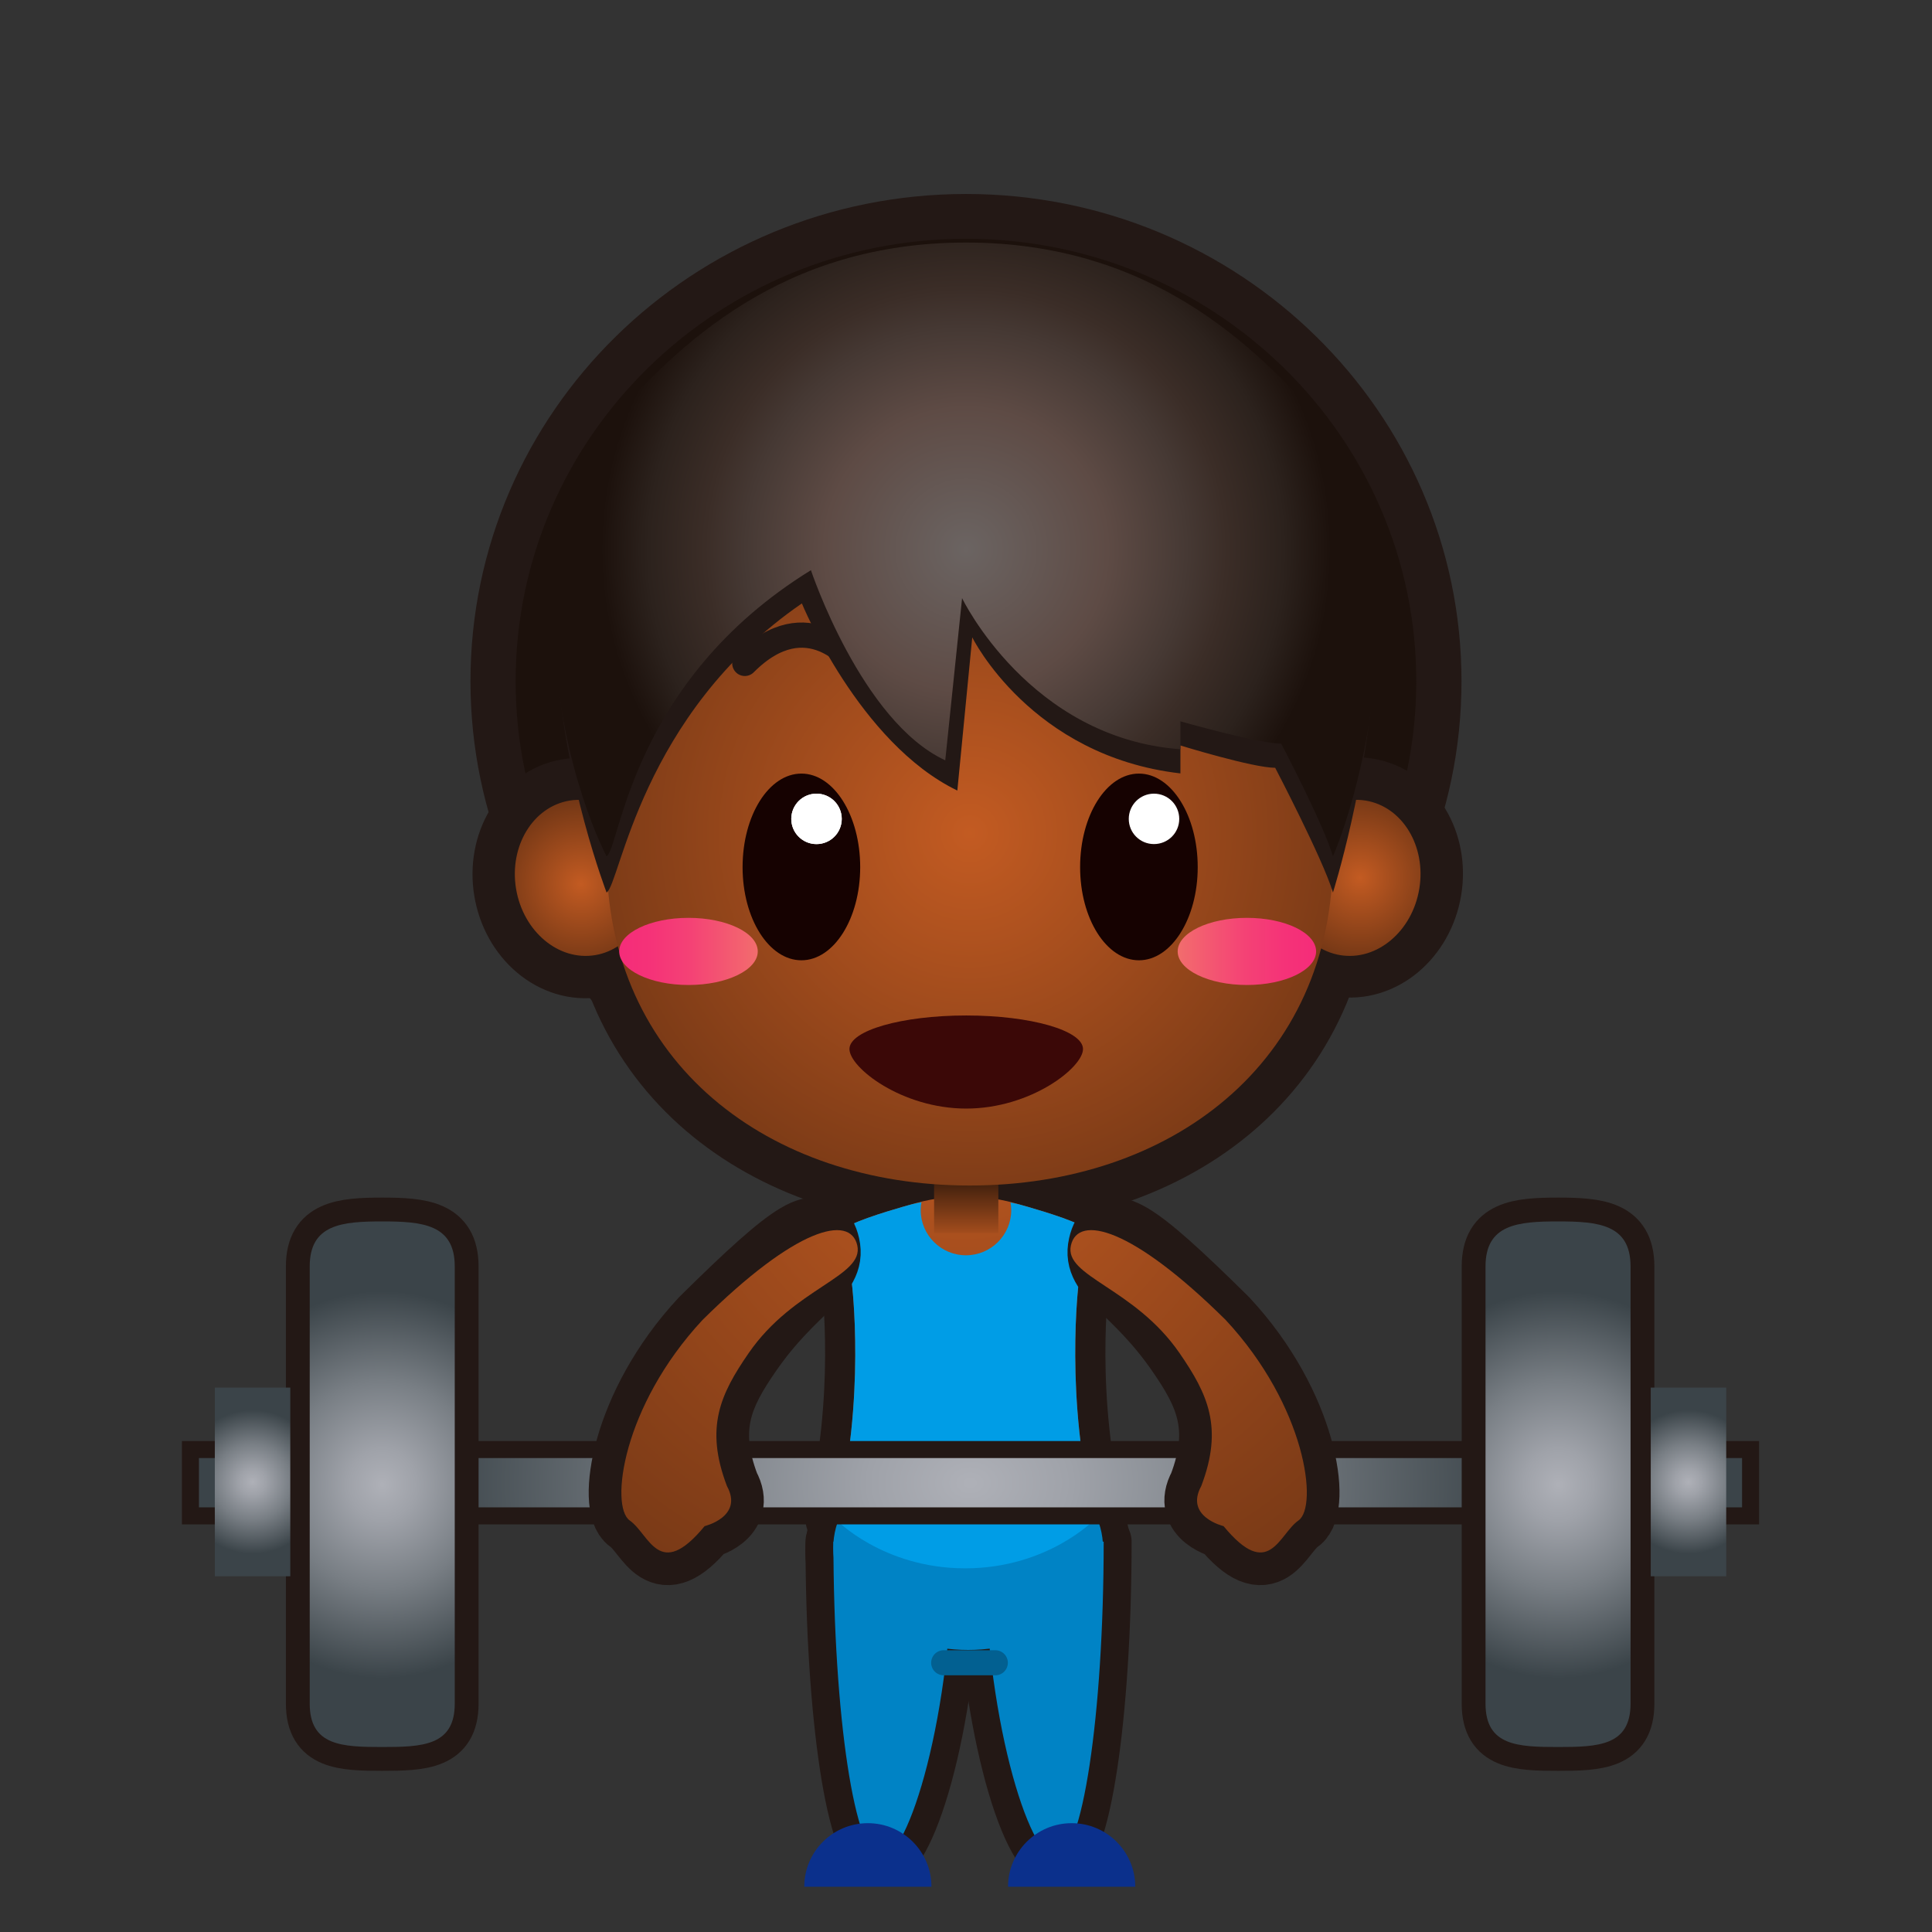 <?xml version="1.0" encoding="iso-8859-1"?>
<!-- Generator: Adobe Illustrator 16.0.0, SVG Export Plug-In . SVG Version: 6.00 Build 0)  -->
<!DOCTYPE svg PUBLIC "-//W3C//DTD SVG 1.1//EN" "http://www.w3.org/Graphics/SVG/1.1/DTD/svg11.dtd">
<svg version="1.1" xmlns="http://www.w3.org/2000/svg" xmlns:xlink="http://www.w3.org/1999/xlink" x="0px" y="0px" width="64px"
	 height="64px" viewBox="0 0 64 64" style="enable-background:new 0 0 64 64;" xml:space="preserve">
<rect x="0" y="0" width="64" height="64" fill="#333333" stroke="none"/>
<g id="man_x5F_weight_x5F_lifting_x28_blk_x29_">
	<g id="g105_17_">
		
			<ellipse id="ellipse99_16_" style="fill:#231815;stroke:#231815;stroke-width:1.85;stroke-linecap:round;stroke-linejoin:round;stroke-miterlimit:10;" cx="32.071" cy="51.381" rx="4.469" ry="3.375"/>
		
			<path id="path101_29_" style="fill:#231815;stroke:#231815;stroke-width:1.85;stroke-linecap:round;stroke-linejoin:round;stroke-miterlimit:10;" d="
			M31.568,51.068c0.001,5.781-1.492,10.472-2.37,10.472c-0.876,0-1.589-4.688-1.59-10.472H31.568z"/>
		
			<path id="path103_28_" style="fill:#231815;stroke:#231815;stroke-width:1.85;stroke-linecap:round;stroke-linejoin:round;stroke-miterlimit:10;" d="
			M32.598,51.068c0,5.781,1.494,10.472,2.371,10.472s1.59-4.688,1.592-10.472H32.598z"/>
	</g>
	<g id="man_x5F_fairy_x28_ye_x29__72_">
		<g id="g155_72_">
			<g id="g153_115_">
				<g id="g142_81_">
					<path id="path26_124_" style="fill:#F09400;stroke:#231815;stroke-width:1.542;stroke-miterlimit:10;" d="M47.643,22.566
						c0,8.486-7.004,15.357-15.642,15.357c-8.642,0-15.645-6.871-15.645-15.357c0-8.487,7.003-15.369,15.645-15.369
						C40.639,7.197,47.643,14.079,47.643,22.566z"/>
					
						<radialGradient id="path41_1_" cx="314.949" cy="-316.264" r="0.504" gradientTransform="matrix(1 0 0 -1 -274 -298)" gradientUnits="userSpaceOnUse">
						<stop  offset="0" style="stop-color:#6B6462"/>
						<stop  offset="0.387" style="stop-color:#5E4B45"/>
						<stop  offset="0.603" style="stop-color:#463934"/>
						<stop  offset="0.715" style="stop-color:#3B2D27"/>
						<stop  offset="0.87" style="stop-color:#2C221D"/>
						<stop  offset="1" style="stop-color:#1C110C"/>
					</radialGradient>
					<path id="path41_93_" style="fill:url(#path41_1_);" d="M46.916,22.566c0,8.093-6.68,14.643-14.916,14.643
						c-8.24,0-14.919-6.55-14.919-14.643C17.081,14.472,23.76,7.91,32,7.91C40.236,7.91,46.916,14.472,46.916,22.566z"/>
					<path id="path43_107_" style="fill:#48140F;stroke:#231815;stroke-width:2.782;stroke-miterlimit:10;" d="M44.156,28.365
						c0,6.864-5.389,10.907-12.032,10.907c-6.644,0-12.03-4.043-12.03-10.907c0-6.871,5.387-12.443,12.03-12.443
						C38.768,15.922,44.156,21.494,44.156,28.365z"/>
					
						<ellipse id="ellipse45_73_" transform="matrix(0.163 -0.987 0.987 0.163 8.827 68.561)" style="fill:none;stroke:#231815;stroke-width:2.782;stroke-miterlimit:10;" cx="44.817" cy="29.079" rx="2.596" ry="2.226"/>
					
						<radialGradient id="path52_1_" cx="372.922" cy="-279.758" r="4.38" gradientTransform="matrix(0.987 0.163 0.163 -0.987 -277.422 -307.826)" gradientUnits="userSpaceOnUse">
						<stop  offset="0" style="stop-color:#C35B22"/>
						<stop  offset="1" style="stop-color:#45220E"/>
					</radialGradient>
					<path id="path52_83_" style="fill:url(#path52_1_);" d="M47.016,29.442c-0.233,1.415-1.408,2.399-2.621,2.198
						c-1.213-0.201-2.006-1.509-1.771-2.924c0.233-1.413,1.408-2.394,2.619-2.195C46.457,26.722,47.25,28.031,47.016,29.442z"/>
					
						<ellipse id="ellipse54_112_" transform="matrix(0.163 0.987 -0.987 0.163 44.839 5.307)" style="fill:none;stroke:#231815;stroke-width:2.782;stroke-miterlimit:10;" cx="19.292" cy="29.08" rx="2.596" ry="2.226"/>
					
						<radialGradient id="path61_1_" cx="-165.845" cy="-368.933" r="4.38" gradientTransform="matrix(-0.987 0.163 -0.163 -0.987 -204.576 -307.826)" gradientUnits="userSpaceOnUse">
						<stop  offset="0" style="stop-color:#C35B22"/>
						<stop  offset="1" style="stop-color:#45220E"/>
					</radialGradient>
					<path id="path61_77_" style="fill:url(#path61_1_);" d="M17.095,29.442c0.235,1.415,1.408,2.399,2.62,2.198
						c1.213-0.201,2.006-1.509,1.771-2.924c-0.233-1.413-1.406-2.394-2.62-2.195C17.655,26.722,16.862,28.031,17.095,29.442z"/>
					
						<path id="path34-7-5_278_" style="fill:#4C0A02;stroke:#231815;stroke-width:2;stroke-linecap:round;stroke-linejoin:round;stroke-miterlimit:10;" d="
						M35.732,42.494c0.268-0.322,0.537-1.664,0-1.934c-0.537-0.269-1.904-0.644-1.904-0.644c-1.229-0.377-2.477-0.377-3.704,0
						c0,0-1.369,0.375-1.906,0.644c-0.535,0.27-0.268,1.61,0,1.934c0,0,0.484,3.863-0.535,7.834c0,0,1.555,1.824,4.293,1.824
						c2.736,0,4.293-1.824,4.293-1.824C35.25,46.357,35.732,42.494,35.732,42.494z"/>
					
						<radialGradient id="path34-7-5_1_" cx="305.935" cy="-332.418" r="32.808" gradientTransform="matrix(1 0 0 -1 -274 -298)" gradientUnits="userSpaceOnUse">
						<stop  offset="0" style="stop-color:#C35B22"/>
						<stop  offset="1" style="stop-color:#45220E"/>
					</radialGradient>
					<path id="path34-7-5_277_" style="fill:url(#path34-7-5_1_);" d="M35.732,42.494c0.268-0.322,0.537-1.664,0-1.934
						c-0.537-0.269-1.904-0.644-1.904-0.644c-1.229-0.377-2.477-0.377-3.704,0c0,0-1.369,0.375-1.906,0.644
						c-0.535,0.27-0.268,1.61,0,1.934c0,0,0.484,3.863-0.535,7.834c0,0,1.555,1.625,4.293,1.625c2.736,0,4.293-1.625,4.293-1.625
						C35.25,46.357,35.732,42.494,35.732,42.494z"/>
					<linearGradient id="rect97_1_" gradientUnits="userSpaceOnUse" x1="32.007" y1="41.395" x2="32.007" y2="39.247">
						<stop  offset="0" style="stop-color:#C35B22"/>
						<stop  offset="1" style="stop-color:#45220E"/>
					</linearGradient>
					<rect id="rect97_63_" x="30.943" y="37.745" style="fill:url(#rect97_1_);" width="2.128" height="3.104"/>
					
						<radialGradient id="path119_1_" cx="306.125" cy="-325.597" r="22.04" gradientTransform="matrix(1 0 0 -1 -274 -298)" gradientUnits="userSpaceOnUse">
						<stop  offset="0" style="stop-color:#C35B22"/>
						<stop  offset="1" style="stop-color:#45220E"/>
					</radialGradient>
					<path id="path119_101_" style="fill:url(#path119_1_);" d="M44.156,28.365c0,6.864-5.389,10.907-12.032,10.907
						c-6.644,0-12.03-4.043-12.03-10.907c0-6.871,5.387-12.443,12.03-12.443C38.768,15.922,44.156,21.494,44.156,28.365z"/>
					
						<path id="path121_83_" style="fill:none;stroke:#A4414A;stroke-width:0.835;stroke-linecap:round;stroke-linejoin:round;stroke-miterlimit:10;" d="
						M39.541,21.976c0,0-1.555-2.108-3.654,0"/>
					
						<path id="path123_217_" style="fill:none;stroke:#231815;stroke-width:0.835;stroke-linecap:round;stroke-linejoin:round;stroke-miterlimit:10;" d="
						M28.329,21.976c0,0-1.557-2.108-3.656,0"/>
					<path id="path125_95_" style="fill:#231815;" d="M20.094,29.566c0,0-1.408-3.665-1.64-7.651
						c-0.16-2.803-0.503-4.605,1.724-7.109c2.278-2.563,5.702-5.97,11.822-5.97c6.117,0,9.544,3.407,11.822,5.969
						c2.227,2.504,1.883,4.306,1.723,7.109c-0.23,3.987-1.389,7.651-1.389,7.651c-0.326-1.09-1.914-4.131-1.914-4.131
						c-0.742,0-3.139-0.739-3.139-0.739v0.925c-4.957-0.57-6.896-4.507-6.896-4.507l-0.494,5.075
						c-3.256-1.575-5.15-6.199-5.15-6.199C21.208,23.676,20.548,29.293,20.094,29.566z"/>
					
						<radialGradient id="path140_1_" cx="306" cy="-316.2" r="12.095" gradientTransform="matrix(1 0 0 -1 -274 -298)" gradientUnits="userSpaceOnUse">
						<stop  offset="0" style="stop-color:#6B6462"/>
						<stop  offset="0.387" style="stop-color:#5E4B45"/>
						<stop  offset="0.603" style="stop-color:#463934"/>
						<stop  offset="0.715" style="stop-color:#3B2D27"/>
						<stop  offset="0.87" style="stop-color:#2C221D"/>
						<stop  offset="1" style="stop-color:#1C110C"/>
					</radialGradient>
					<path id="path140_73_" style="fill:url(#path140_1_);" d="M20.094,28.365c0,0-1.521-2.809-1.754-7.251
						c-0.163-3.124-0.389-4.605,1.838-7.109c2.278-2.563,5.702-5.97,11.822-5.97c6.117,0,9.544,3.407,11.822,5.969
						c2.227,2.504,2,3.985,1.838,7.109c-0.232,4.442-1.504,7.251-1.504,7.251c-0.326-1.09-1.715-3.73-1.715-3.73
						c-0.742,0-3.338-0.739-3.338-0.739v0.925c-5.008-0.37-7.233-5.005-7.233-5.005l-0.557,5.372
						c-2.782-1.292-4.45-6.299-4.45-6.299C20.874,22.58,20.548,28.092,20.094,28.365z"/>
				</g>
			</g>
		</g>
		<g id="g213_196_">
			
				<linearGradient id="ellipse170_1_" gradientUnits="userSpaceOnUse" x1="313.01" y1="-329.517" x2="317.598" y2="-329.517" gradientTransform="matrix(1 0 0 -1 -274 -298)">
				<stop  offset="0" style="stop-color:#F26D6D"/>
				<stop  offset="0.156" style="stop-color:#F35E70"/>
				<stop  offset="0.486" style="stop-color:#F44275"/>
				<stop  offset="0.778" style="stop-color:#F53278"/>
				<stop  offset="1" style="stop-color:#F52C79"/>
			</linearGradient>
			<ellipse id="ellipse170_71_" style="fill:url(#ellipse170_1_);" cx="41.305" cy="31.517" rx="2.293" ry="1.112"/>
			
				<linearGradient id="ellipse185_1_" gradientUnits="userSpaceOnUse" x1="-233.102" y1="-329.517" x2="-228.512" y2="-329.517" gradientTransform="matrix(-1 0 0 -1 -208 -298)">
				<stop  offset="0" style="stop-color:#F26D6D"/>
				<stop  offset="0.156" style="stop-color:#F35E70"/>
				<stop  offset="0.486" style="stop-color:#F44275"/>
				<stop  offset="0.778" style="stop-color:#F53278"/>
				<stop  offset="1" style="stop-color:#F52C79"/>
			</linearGradient>
			<ellipse id="ellipse185_142_" style="fill:url(#ellipse185_1_);" cx="22.807" cy="31.517" rx="2.295" ry="1.112"/>
			<path id="ellipse185_141_" style="fill:#3B0807;" d="M32.008,33.639c2.136,0,3.868,0.498,3.868,1.112s-1.732,1.972-3.868,1.972
				c-2.137,0-3.869-1.357-3.869-1.972S29.871,33.639,32.008,33.639z"/>
		</g>
		
			<path id="line200_82_" style="fill:none;stroke:#026091;stroke-width:0.831;stroke-linecap:round;stroke-linejoin:round;stroke-miterlimit:10;" d="
			M31.261,55.081"/>
	</g>
	<ellipse id="ellipse107_14_" style="fill:#0083C5;" cx="32.071" cy="51.281" rx="4.469" ry="3.375"/>
	<path id="path191_20_" style="fill:#0083C5;" d="M31.568,51.068c0.001,5.781-1.492,10.472-2.37,10.472
		c-0.876,0-1.589-4.688-1.59-10.472H31.568z"/>
	<path id="path193_21_" style="fill:#0083C5;" d="M32.598,51.068c0,5.781,1.494,10.472,2.371,10.472s1.59-4.688,1.592-10.472H32.598
		z"/>
	<path id="path196_261_" style="fill:#0B308C;" d="M33.393,62.501c0-1.163,0.945-2.106,2.107-2.106c1.164,0,2.107,0.943,2.107,2.106
		H33.393z"/>
	<path id="path198_17_" style="fill:#0B308C;" d="M26.642,62.501c0-1.163,0.943-2.106,2.107-2.106s2.107,0.943,2.107,2.106H26.642z"
		/>
	
		<line id="line200_81_" style="fill:none;stroke:#026091;stroke-width:0.831;stroke-linecap:round;stroke-linejoin:round;stroke-miterlimit:10;" x1="31.261" y1="55.081" x2="32.971" y2="55.081"/>
	<g>
		<path style="fill:#009DE6;" d="M35.732,42.494c0.268-0.322,0.537-1.664,0-1.934c-0.537-0.269-1.904-0.644-1.904-0.644
			c-0.117-0.036-0.235-0.052-0.354-0.081c0.014,0.081,0.025,0.163,0.025,0.248c0,0.828-0.671,1.5-1.5,1.5s-1.5-0.672-1.5-1.5
			c0-0.089,0.011-0.175,0.026-0.259c-0.134,0.031-0.269,0.051-0.402,0.092c0,0-1.369,0.375-1.906,0.644
			c-0.535,0.27-0.268,1.61,0,1.934c0,0,0.484,3.863-0.535,7.834c0,0,1.555,1.625,4.293,1.625c2.736,0,4.293-1.625,4.293-1.625
			C35.25,46.357,35.732,42.494,35.732,42.494z"/>
	</g>
	<g id="g116_17_">
		<g id="g114_18_">
			<g id="g213_195_">
				<path id="path209_143_" style="fill:#160201;" d="M39.676,28.725c0,1.703-0.873,3.086-1.947,3.086
					c-1.078,0-1.949-1.383-1.949-3.086c0-1.713,0.871-3.099,1.949-3.099C38.803,25.627,39.676,27.012,39.676,28.725z"/>
				<path id="path211_121_" style="fill:#FFFFFF;" d="M39.064,27.127c0,0.462-0.373,0.834-0.838,0.834
					c-0.461,0-0.834-0.372-0.834-0.834c0-0.461,0.373-0.836,0.834-0.836C38.691,26.291,39.064,26.666,39.064,27.127z"/>
			</g>
			<g id="g213_194_">
				<path id="path209_142_" style="fill:#160201;" d="M28.495,28.725c0,1.703-0.873,3.086-1.947,3.086
					c-1.078,0-1.949-1.383-1.949-3.086c0-1.713,0.871-3.099,1.949-3.099C27.622,25.627,28.495,27.012,28.495,28.725z"/>
				<path id="path211_120_" style="fill:#FFFFFF;" d="M27.884,27.127c0,0.462-0.373,0.834-0.838,0.834
					c-0.461,0-0.834-0.372-0.834-0.834c0-0.461,0.373-0.836,0.834-0.836C27.511,26.291,27.884,26.666,27.884,27.127z"/>
			</g>
			<circle id="circle223_28_" style="fill:#FFFFFF;" cx="27.048" cy="27.127" r="0.836"/>
		</g>
	</g>
	<g>
		
			<radialGradient id="SVGID_1_" cx="32.427" cy="66.138" r="20.878" gradientTransform="matrix(0.866 0 0 0.653 4.055 5.935)" gradientUnits="userSpaceOnUse">
			<stop  offset="0.006" style="stop-color:#AEB0B7"/>
			<stop  offset="0.187" style="stop-color:#9FA2A9"/>
			<stop  offset="0.534" style="stop-color:#787E84"/>
			<stop  offset="1" style="stop-color:#3B4449"/>
		</radialGradient>
		
			<rect x="6.59" y="48.3" style="fill:url(#SVGID_1_);stroke:#231815;stroke-width:1.128;stroke-miterlimit:10;" width="51.118" height="1.633"/>
		
			<radialGradient id="SVGID_2_" cx="32.427" cy="66.138" r="20.878" gradientTransform="matrix(0.866 0 0 0.653 4.055 5.935)" gradientUnits="userSpaceOnUse">
			<stop  offset="0.006" style="stop-color:#AEB0B7"/>
			<stop  offset="0.187" style="stop-color:#9FA2A9"/>
			<stop  offset="0.534" style="stop-color:#787E84"/>
			<stop  offset="1" style="stop-color:#3B4449"/>
		</radialGradient>
		<rect x="6.59" y="48.3" style="fill:url(#SVGID_2_);" width="51.118" height="1.633"/>
		<g>
			<path style="fill:#595757;stroke:#231815;stroke-width:1.578;stroke-miterlimit:10;" d="M15.064,56.436
				c0,1.397-1.075,1.436-2.402,1.436l0,0c-1.328,0-2.402-0.038-2.402-1.436V41.951c0-1.396,1.074-1.49,2.402-1.49l0,0
				c1.327,0,2.402,0.095,2.402,1.49V56.436z"/>
			
				<radialGradient id="SVGID_3_" cx="0.439" cy="49.157" r="7.917" gradientTransform="matrix(0.769 0 0 0.81 12.325 9.363)" gradientUnits="userSpaceOnUse">
				<stop  offset="0.006" style="stop-color:#AEB0B7"/>
				<stop  offset="0.187" style="stop-color:#9FA2A9"/>
				<stop  offset="0.534" style="stop-color:#787E84"/>
				<stop  offset="1" style="stop-color:#3B4449"/>
			</radialGradient>
			<path style="fill:url(#SVGID_3_);" d="M15.064,56.436c0,1.397-1.075,1.436-2.402,1.436l0,0c-1.328,0-2.402-0.038-2.402-1.436
				V41.951c0-1.396,1.074-1.49,2.402-1.49l0,0c1.327,0,2.402,0.095,2.402,1.49V56.436z"/>
		</g>
		<g>
			<path style="fill:#595757;stroke:#231815;stroke-width:1.578;stroke-miterlimit:10;" d="M54.014,56.436
				c0,1.397-1.075,1.436-2.402,1.436l0,0c-1.328,0-2.402-0.038-2.402-1.436V41.951c0-1.396,1.074-1.49,2.402-1.49l0,0
				c1.327,0,2.402,0.095,2.402,1.49V56.436z"/>
			
				<radialGradient id="SVGID_4_" cx="51.101" cy="49.157" r="7.917" gradientTransform="matrix(0.769 0 0 0.81 12.325 9.363)" gradientUnits="userSpaceOnUse">
				<stop  offset="0.006" style="stop-color:#AEB0B7"/>
				<stop  offset="0.187" style="stop-color:#9FA2A9"/>
				<stop  offset="0.534" style="stop-color:#787E84"/>
				<stop  offset="1" style="stop-color:#3B4449"/>
			</radialGradient>
			<path style="fill:url(#SVGID_4_);" d="M54.014,56.436c0,1.397-1.075,1.436-2.402,1.436l0,0c-1.328,0-2.402-0.038-2.402-1.436
				V41.951c0-1.396,1.074-1.49,2.402-1.49l0,0c1.327,0,2.402,0.095,2.402,1.49V56.436z"/>
		</g>
		<radialGradient id="SVGID_5_" cx="55.933" cy="49.091" r="2.38" gradientUnits="userSpaceOnUse">
			<stop  offset="0.006" style="stop-color:#AEB0B7"/>
			<stop  offset="0.187" style="stop-color:#9FA2A9"/>
			<stop  offset="0.534" style="stop-color:#787E84"/>
			<stop  offset="1" style="stop-color:#3B4449"/>
		</radialGradient>
		<rect x="54.683" y="45.966" style="fill:url(#SVGID_5_);" width="2.5" height="6.25"/>
		<radialGradient id="SVGID_6_" cx="8.366" cy="49.091" r="2.38" gradientUnits="userSpaceOnUse">
			<stop  offset="0.006" style="stop-color:#AEB0B7"/>
			<stop  offset="0.187" style="stop-color:#9FA2A9"/>
			<stop  offset="0.534" style="stop-color:#787E84"/>
			<stop  offset="1" style="stop-color:#3B4449"/>
		</radialGradient>
		<rect x="7.116" y="45.966" style="fill:url(#SVGID_6_);" width="2.5" height="6.25"/>
	</g>
	<path id="path30-2_80_" style="fill:#231815;stroke:#231815;stroke-width:2.165;stroke-miterlimit:10;" d="M39.074,44.824
		c0.936,1.357,1.457,2.465,0.719,4.404c-0.558,1.018,0.739,1.327,0.739,1.327c1.513,1.837,1.825,0.274,2.481-0.187
		c0.66-0.461,0.25-3.781-2.41-6.642c-3.098-3.066-3.893-3.509-4.131-2.473C36.236,42.293,37.574,42.646,39.074,44.824z"/>
	
		<radialGradient id="path30-2_1_" cx="395.858" cy="-222.727" r="27.983" gradientTransform="matrix(-0.245 1.007 -1.064 -0.407 -109.044 -453.103)" gradientUnits="userSpaceOnUse">
		<stop  offset="0" style="stop-color:#C35B22"/>
		<stop  offset="1" style="stop-color:#45220E"/>
	</radialGradient>
	<path id="path30-2_79_" style="fill:url(#path30-2_1_);" d="M39.074,44.824c0.936,1.357,1.457,2.465,0.719,4.404
		c-0.558,1.018,0.739,1.327,0.739,1.327c1.513,1.837,1.825,0.274,2.481-0.187c0.66-0.461,0.25-3.781-2.41-6.642
		c-3.098-3.066-4.889-3.509-5.127-2.473C35.24,42.293,37.574,42.646,39.074,44.824z"/>
	<path id="path30-2_78_" style="fill:#231815;stroke:#231815;stroke-width:2.165;stroke-miterlimit:10;" d="M24.8,44.824
		c-0.936,1.357-1.457,2.465-0.719,4.404c0.558,1.018-0.739,1.327-0.739,1.327c-1.513,1.837-1.825,0.274-2.481-0.187
		c-0.66-0.461-0.25-3.781,2.41-6.642c3.098-3.066,3.893-3.509,4.131-2.473C27.638,42.293,26.3,42.646,24.8,44.824z"/>
	
		<radialGradient id="path30-2_2_" cx="390.69" cy="-235.513" r="27.984" gradientTransform="matrix(0.245 1.007 1.064 -0.407 187.794 -453.103)" gradientUnits="userSpaceOnUse">
		<stop  offset="0" style="stop-color:#C35B22"/>
		<stop  offset="1" style="stop-color:#45220E"/>
	</radialGradient>
	<path id="path30-2_77_" style="fill:url(#path30-2_2_);" d="M24.8,44.824c-0.936,1.357-1.457,2.465-0.719,4.404
		c0.558,1.018-0.739,1.327-0.739,1.327c-1.513,1.837-1.825,0.274-2.481-0.187c-0.66-0.461-0.25-3.781,2.41-6.642
		c3.098-3.066,4.889-3.509,5.127-2.473C28.634,42.293,26.3,42.646,24.8,44.824z"/>
</g>
<g id="Layer_1">
</g>
</svg>
